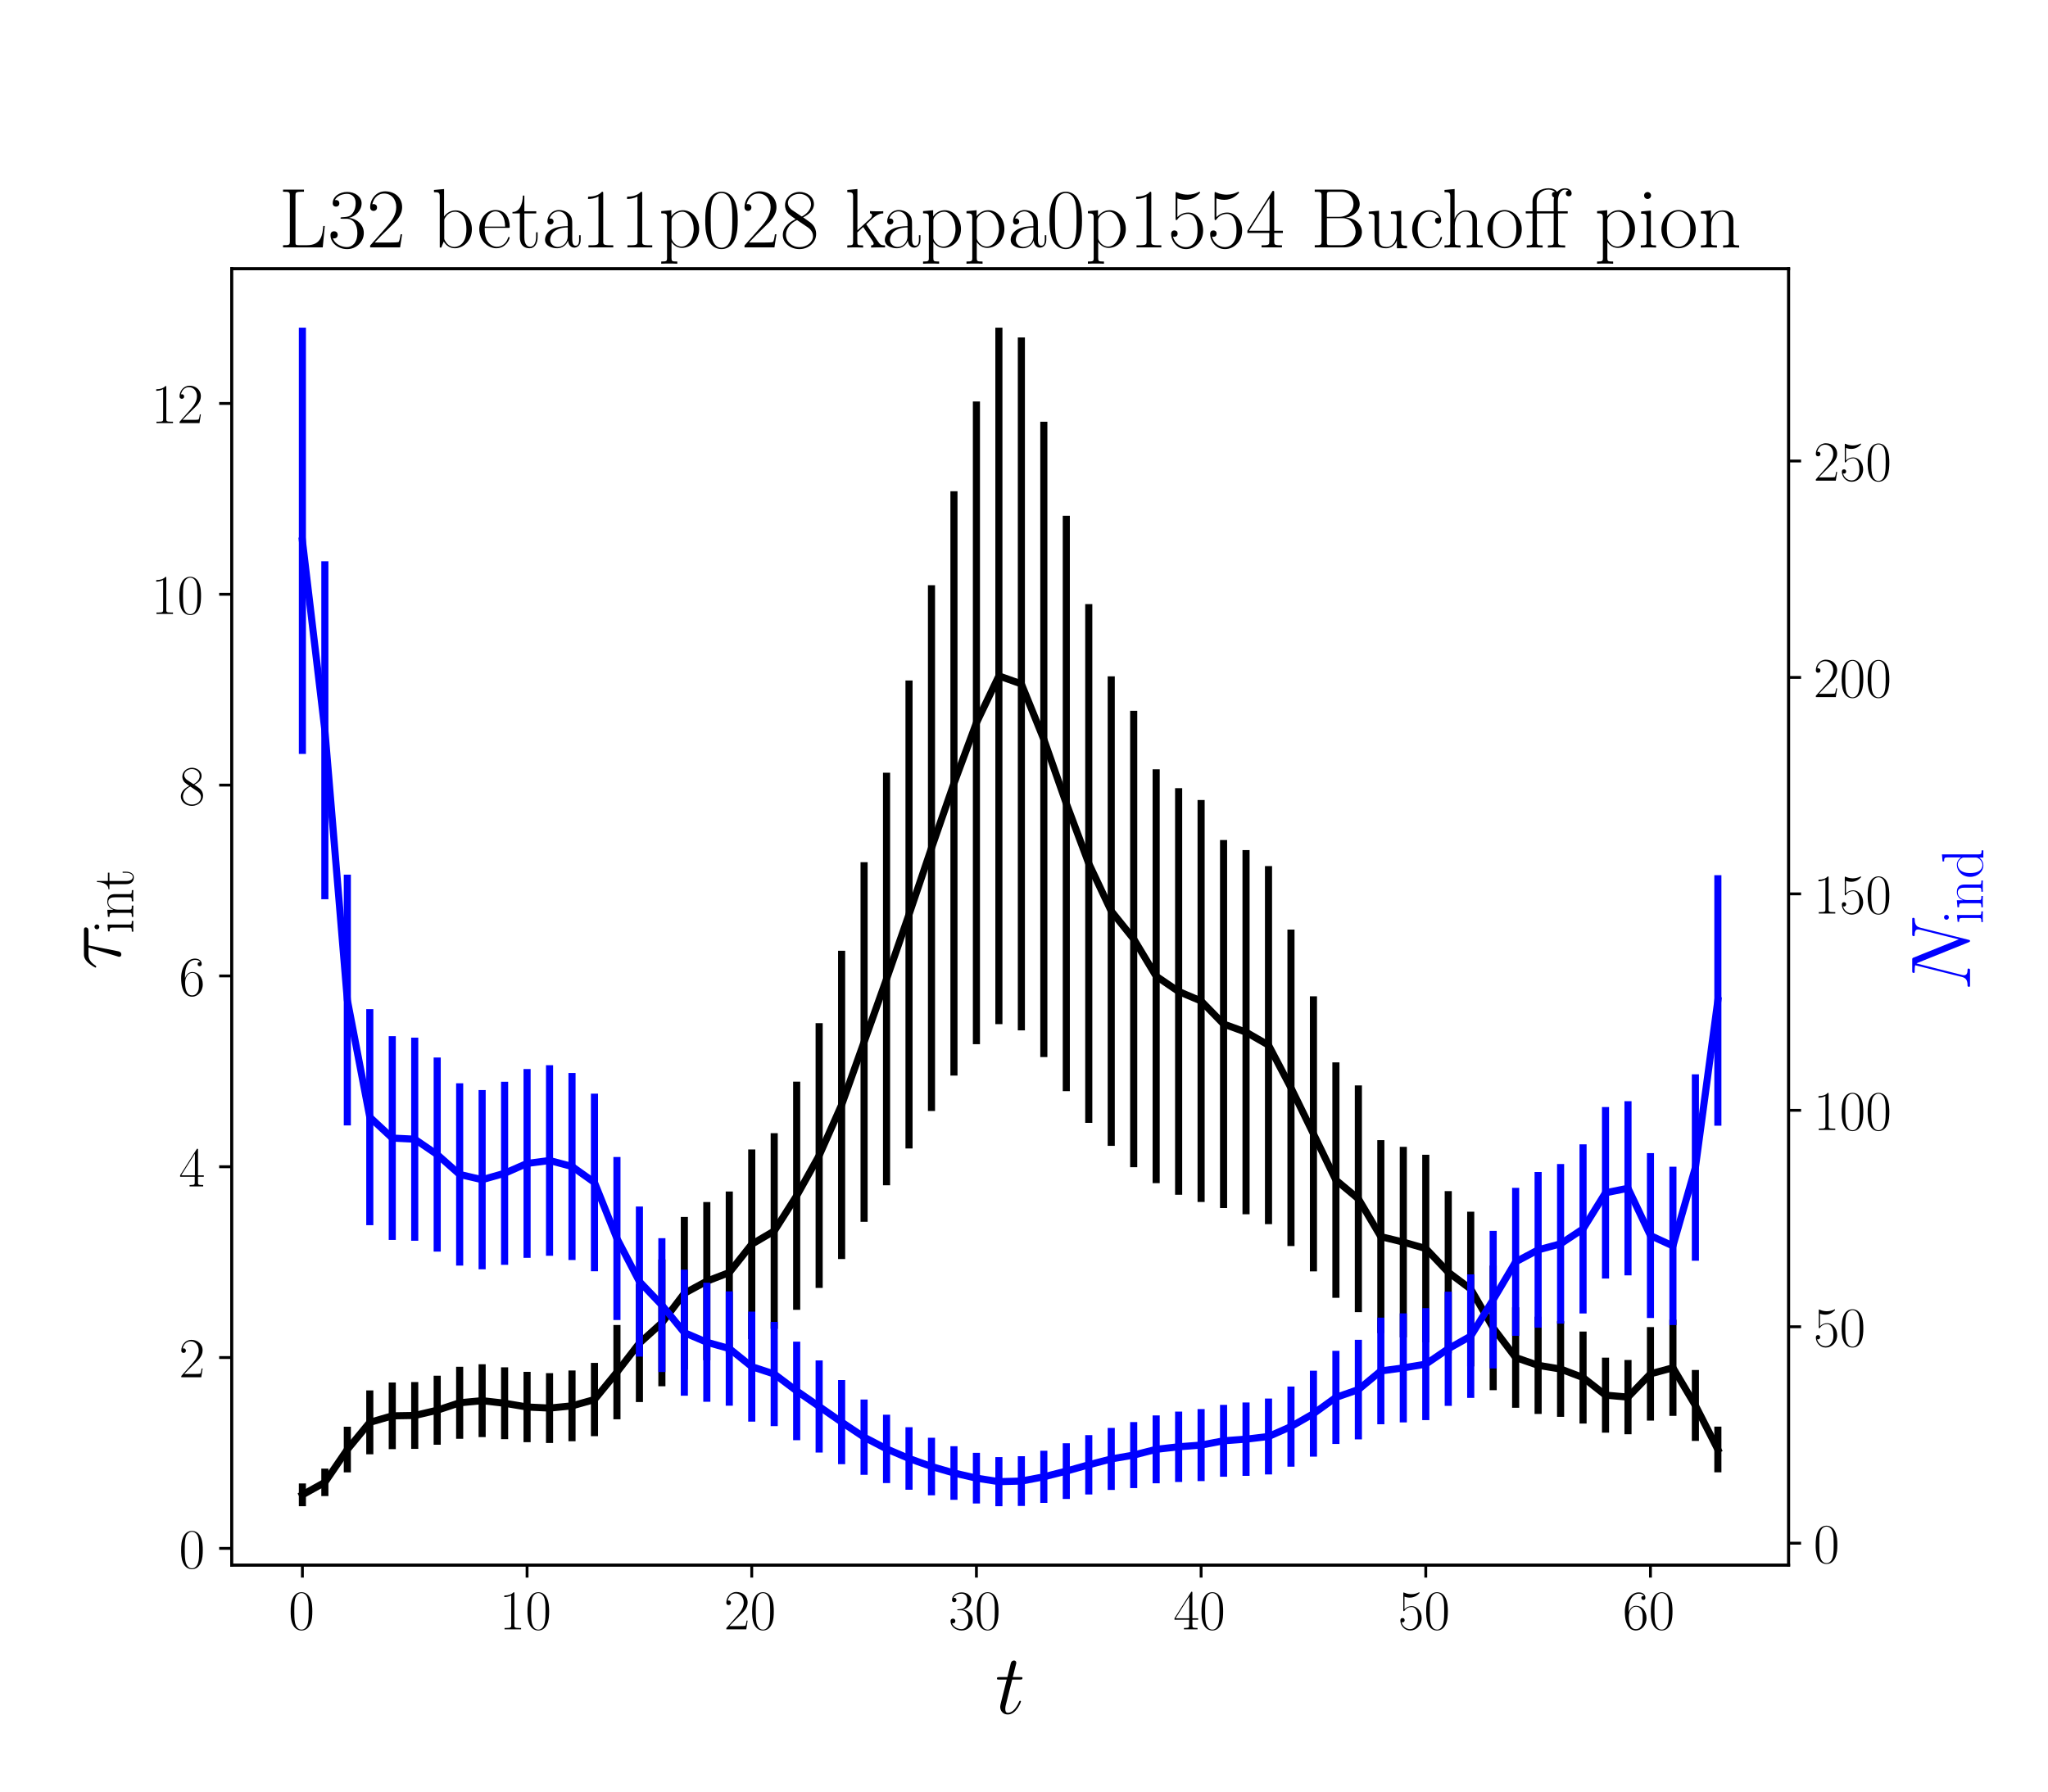<?xml version="1.0" encoding="utf-8" standalone="no"?>
<!DOCTYPE svg PUBLIC "-//W3C//DTD SVG 1.1//EN"
  "http://www.w3.org/Graphics/SVG/1.1/DTD/svg11.dtd">
<!-- Created with matplotlib (https://matplotlib.org/) -->
<svg height="504pt" version="1.1" viewBox="0 0 576 504" width="576pt" xmlns="http://www.w3.org/2000/svg" xmlns:xlink="http://www.w3.org/1999/xlink">
 <defs>
  <style type="text/css">*{stroke-linecap:butt;stroke-linejoin:round;}</style>
 </defs>
 <g id="figure_1">
  <g id="patch_1">
   <path d="M 0 504 
L 576 504 
L 576 0 
L 0 0 
z
" style="fill:#ffffff;"/>
  </g>
  <g id="axes_1">
   <g id="patch_2">
    <path d="M 65.143 440.296 
L 503.053 440.296 
L 503.053 75.6 
L 65.143 75.6 
z
" style="fill:#ffffff;"/>
   </g>
   <g id="matplotlib.axis_1">
    <g id="xtick_1">
     <g id="line2d_1">
      <defs>
       <path d="M 0 0 
L 0 3.5 
" id="me828fd44c2" style="stroke:#000000;stroke-width:0.8;"/>
      </defs>
      <g>
       <use style="stroke:#000000;stroke-width:0.8;" x="85.048" xlink:href="#me828fd44c2" y="440.296"/>
      </g>
     </g>
     <g id="text_1">
      <!-- $\mathdefault{0}$ -->
      <g transform="translate(81.146 458.365)scale(0.16 -0.16)">
       <defs>
        <path d="M 42 31.641 
C 42 37.75 41.906 48.125 37.703 56.109 
C 34 63.109 28.094 65.594 22.906 65.594 
C 18.094 65.594 12 63.406 8.203 56.203 
C 4.203 48.719 3.797 39.438 3.797 31.641 
C 3.797 25.953 3.906 17.281 7 9.672 
C 11.297 -0.609 19 -2 22.906 -2 
C 27.5 -2 34.5 -0.109 38.594 9.375 
C 41.594 16.281 42 24.359 42 31.641 
z
M 22.906 -0.406 
C 16.5 -0.406 12.703 5.078 11.297 12.688 
C 10.203 18.562 10.203 27.156 10.203 32.75 
C 10.203 40.438 10.203 46.828 11.5 52.922 
C 13.406 61.391 19 64 22.906 64 
C 27 64 32.297 61.297 34.203 53.125 
C 35.5 47.438 35.594 40.734 35.594 32.75 
C 35.594 26.25 35.594 18.266 34.406 12.375 
C 32.297 1.484 26.406 -0.406 22.906 -0.406 
z
" id="CMR17-48"/>
       </defs>
       <use transform="scale(0.996)" xlink:href="#CMR17-48"/>
      </g>
     </g>
    </g>
    <g id="xtick_2">
     <g id="line2d_2">
      <g>
       <use style="stroke:#000000;stroke-width:0.8;" x="148.239" xlink:href="#me828fd44c2" y="440.296"/>
      </g>
     </g>
     <g id="text_2">
      <!-- $\mathdefault{10}$ -->
      <g transform="translate(140.435 458.365)scale(0.16 -0.16)">
       <defs>
        <path d="M 26.594 63.406 
C 26.594 65.5 26.5 65.5 25.094 65.5 
C 21.203 61.188 15.297 59.797 9.703 59.797 
C 9.406 59.797 8.906 59.797 8.797 59.5 
C 8.703 59.297 8.703 59.094 8.703 57 
C 11.797 57 17 57.594 21 59.984 
L 21 7.203 
C 21 3.688 20.797 2.5 12.203 2.5 
L 9.203 2.5 
L 9.203 0 
C 14 0 19 0 23.797 0 
C 28.594 0 33.594 0 38.406 0 
L 38.406 2.5 
L 35.406 2.5 
C 26.797 2.5 26.594 3.594 26.594 7.156 
z
" id="CMR17-49"/>
       </defs>
       <use transform="scale(0.996)" xlink:href="#CMR17-49"/>
       <use transform="translate(45.69 0)scale(0.996)" xlink:href="#CMR17-48"/>
      </g>
     </g>
    </g>
    <g id="xtick_3">
     <g id="line2d_3">
      <g>
       <use style="stroke:#000000;stroke-width:0.8;" x="211.429" xlink:href="#me828fd44c2" y="440.296"/>
      </g>
     </g>
     <g id="text_3">
      <!-- $\mathdefault{20}$ -->
      <g transform="translate(203.625 458.365)scale(0.16 -0.16)">
       <defs>
        <path d="M 41.703 15.453 
L 39.906 15.453 
C 38.906 8.375 38.094 7.172 37.703 6.562 
C 37.203 5.766 30 5.766 28.594 5.766 
L 9.406 5.766 
C 13 9.672 20 16.75 28.5 24.953 
C 34.594 30.734 41.703 37.531 41.703 47.422 
C 41.703 59.219 32.297 66 21.797 66 
C 10.797 66 4.094 56.312 4.094 47.344 
C 4.094 43.438 7 42.938 8.203 42.938 
C 9.203 42.938 12.203 43.547 12.203 47.031 
C 12.203 50.109 9.594 51 8.203 51 
C 7.594 51 7 50.906 6.594 50.703 
C 8.5 59.219 14.297 63.406 20.406 63.406 
C 29.094 63.406 34.797 56.516 34.797 47.422 
C 34.797 38.734 29.703 31.25 24 24.75 
L 4.094 2.281 
L 4.094 0 
L 39.297 0 
z
" id="CMR17-50"/>
       </defs>
       <use transform="scale(0.996)" xlink:href="#CMR17-50"/>
       <use transform="translate(45.69 0)scale(0.996)" xlink:href="#CMR17-48"/>
      </g>
     </g>
    </g>
    <g id="xtick_4">
     <g id="line2d_4">
      <g>
       <use style="stroke:#000000;stroke-width:0.8;" x="274.619" xlink:href="#me828fd44c2" y="440.296"/>
      </g>
     </g>
     <g id="text_4">
      <!-- $\mathdefault{30}$ -->
      <g transform="translate(266.815 458.365)scale(0.16 -0.16)">
       <defs>
        <path d="M 22.094 33.703 
C 31 33.703 34.906 25.969 34.906 17.031 
C 34.906 5 28.5 0.391 22.703 0.391 
C 17.406 0.391 8.797 3.031 6.094 10.828 
C 6.594 10.625 7.094 10.625 7.594 10.625 
C 10 10.625 11.797 12.219 11.797 14.812 
C 11.797 17.703 9.594 19 7.594 19 
C 5.906 19 3.297 18.203 3.297 14.469 
C 3.297 5.234 12.297 -2 22.906 -2 
C 34 -2 42.5 6.719 42.5 16.953 
C 42.5 26.672 34.5 33.703 25 34.797 
C 32.594 36.375 39.906 43.062 39.906 52.016 
C 39.906 59.688 32 65.297 23 65.297 
C 13.906 65.297 5.906 59.828 5.906 52.016 
C 5.906 48.594 8.5 48 9.797 48 
C 11.906 48 13.703 49.297 13.703 51.891 
C 13.703 54.469 11.906 55.766 9.797 55.766 
C 9.406 55.766 8.906 55.766 8.5 55.578 
C 11.406 61.859 19.297 63 22.797 63 
C 26.297 63 32.906 61.328 32.906 51.875 
C 32.906 49.109 32.5 44.188 29.094 39.844 
C 26.094 36 22.703 36 19.406 35.688 
C 18.906 35.688 16.594 35.453 16.203 35.453 
C 15.5 35.359 15.094 35.266 15.094 34.5 
C 15.094 33.797 15.203 33.703 17.203 33.703 
z
" id="CMR17-51"/>
       </defs>
       <use transform="scale(0.996)" xlink:href="#CMR17-51"/>
       <use transform="translate(45.69 0)scale(0.996)" xlink:href="#CMR17-48"/>
      </g>
     </g>
    </g>
    <g id="xtick_5">
     <g id="line2d_5">
      <g>
       <use style="stroke:#000000;stroke-width:0.8;" x="337.81" xlink:href="#me828fd44c2" y="440.296"/>
      </g>
     </g>
     <g id="text_5">
      <!-- $\mathdefault{40}$ -->
      <g transform="translate(330.006 458.365)scale(0.16 -0.16)">
       <defs>
        <path d="M 33.594 64.406 
C 33.594 66.5 33.5 66.5 31.703 66.5 
L 2 19.594 
L 2 17 
L 27.797 17 
L 27.797 7.141 
C 27.797 3.5 27.594 2.5 20.594 2.5 
L 18.703 2.5 
L 18.703 0 
C 21.906 0 27.297 0 30.703 0 
C 34.094 0 39.5 0 42.703 0 
L 42.703 2.5 
L 40.797 2.5 
C 33.797 2.5 33.594 3.5 33.594 7.141 
L 33.594 17 
L 43.797 17 
L 43.797 19.594 
L 33.594 19.594 
z
M 28.094 57.859 
L 28.094 19.594 
L 4 19.594 
z
" id="CMR17-52"/>
       </defs>
       <use transform="scale(0.996)" xlink:href="#CMR17-52"/>
       <use transform="translate(45.69 0)scale(0.996)" xlink:href="#CMR17-48"/>
      </g>
     </g>
    </g>
    <g id="xtick_6">
     <g id="line2d_6">
      <g>
       <use style="stroke:#000000;stroke-width:0.8;" x="401" xlink:href="#me828fd44c2" y="440.296"/>
      </g>
     </g>
     <g id="text_6">
      <!-- $\mathdefault{50}$ -->
      <g transform="translate(393.196 458.365)scale(0.16 -0.16)">
       <defs>
        <path d="M 11.406 57.688 
C 12.406 57.281 16.5 56 20.703 56 
C 30 56 35.094 61.109 38 64.062 
C 38 64.953 38 65.5 37.406 65.5 
C 37.297 65.5 37.094 65.5 36.297 65.047 
C 32.797 63.406 28.703 62.078 23.703 62.078 
C 20.703 62.078 16.203 62.484 11.297 64.672 
C 10.203 65.172 10 65.172 9.906 65.172 
C 9.406 65.172 9.297 65.062 9.297 63.078 
L 9.297 34.422 
C 9.297 32.641 9.297 32.141 10.297 32.141 
C 10.797 32.141 11 32.344 11.5 33.031 
C 14.703 37.516 19.094 39.406 24.094 39.406 
C 27.594 39.406 35.094 37.219 35.094 20.141 
C 35.094 16.953 35.094 11.172 32.094 6.578 
C 29.594 2.484 25.703 0.391 21.406 0.391 
C 14.797 0.391 8.094 5 6.297 12.719 
C 6.703 12.609 7.5 12.422 7.906 12.422 
C 9.203 12.422 11.703 13.125 11.703 16.219 
C 11.703 18.906 9.797 20 7.906 20 
C 5.594 20 4.094 18.594 4.094 15.797 
C 4.094 7.094 11 -2 21.594 -2 
C 31.906 -2 41.703 6.875 41.703 19.75 
C 41.703 31.719 33.906 41 24.203 41 
C 19.094 41 14.797 39.109 11.406 35.531 
z
" id="CMR17-53"/>
       </defs>
       <use transform="scale(0.996)" xlink:href="#CMR17-53"/>
       <use transform="translate(45.69 0)scale(0.996)" xlink:href="#CMR17-48"/>
      </g>
     </g>
    </g>
    <g id="xtick_7">
     <g id="line2d_7">
      <g>
       <use style="stroke:#000000;stroke-width:0.8;" x="464.191" xlink:href="#me828fd44c2" y="440.296"/>
      </g>
     </g>
     <g id="text_7">
      <!-- $\mathdefault{60}$ -->
      <g transform="translate(456.387 458.365)scale(0.16 -0.16)">
       <defs>
        <path d="M 10.594 34 
C 10.594 57.656 21.797 63 28.297 63 
C 30.406 63 35.5 62.641 37.5 59 
C 35.906 59 32.906 59 32.906 55.516 
C 32.906 52.828 35.094 51.922 36.5 51.922 
C 37.406 51.922 40.094 52.312 40.094 55.625 
C 40.094 61.781 35.094 65.297 28.203 65.297 
C 16.297 65.297 3.797 52.969 3.797 31 
C 3.797 3.953 15.094 -2 23.094 -2 
C 32.797 -2 42 6.672 42 20.047 
C 42 32.516 33.906 41.594 23.703 41.594 
C 17.594 41.594 13.094 37.609 10.594 30.625 
z
M 23.094 0.391 
C 10.797 0.391 10.797 18.75 10.797 22.438 
C 10.797 29.625 14.203 40 23.5 40 
C 25.203 40 30.094 40 33.406 33.125 
C 35.203 29.219 35.203 25.141 35.203 20.141 
C 35.203 14.75 35.203 10.781 33.094 6.781 
C 30.906 2.672 27.703 0.391 23.094 0.391 
z
" id="CMR17-54"/>
       </defs>
       <use transform="scale(0.996)" xlink:href="#CMR17-54"/>
       <use transform="translate(45.69 0)scale(0.996)" xlink:href="#CMR17-48"/>
      </g>
     </g>
    </g>
    <g id="text_8">
     <!-- $t$ -->
     <g transform="translate(279.871 482.069)scale(0.24 -0.24)">
      <defs>
       <path d="M 20.094 40.094 
L 29.297 40.094 
C 31.203 40.094 32.203 40.094 32.203 41.891 
C 32.203 43 31.594 43 29.594 43 
L 20.797 43 
L 24.5 57.688 
C 24.906 59.078 24.906 59.281 24.906 60 
C 24.906 61.609 23.594 62.5 22.297 62.5 
C 21.5 62.5 19.203 62.203 18.406 58.984 
L 14.5 43 
L 5.094 43 
C 3.094 43 2.203 43 2.203 41.094 
C 2.203 40.094 2.906 40.094 4.797 40.094 
L 13.703 40.094 
L 7.094 13.766 
C 6.297 10.281 6 9.281 6 7.984 
C 6 3.297 9.297 -1 14.906 -1 
C 25 -1 30.406 13.562 30.406 14.25 
C 30.406 14.859 30 15.156 29.406 15.156 
C 29.203 15.156 28.797 15.156 28.594 14.75 
C 28.5 14.656 28.406 14.547 27.703 12.953 
C 25.594 7.984 21 1 15.203 1 
C 12.203 1 12 3.5 12 5.688 
C 12 5.781 12 7.688 12.297 8.875 
z
" id="CMMI12-116"/>
      </defs>
      <use transform="scale(0.996)" xlink:href="#CMMI12-116"/>
     </g>
    </g>
   </g>
   <g id="matplotlib.axis_2">
    <g id="ytick_1">
     <g id="line2d_8">
      <defs>
       <path d="M 0 0 
L -3.5 0 
" id="mf31ce9ca07" style="stroke:#000000;stroke-width:0.8;"/>
      </defs>
      <g>
       <use style="stroke:#000000;stroke-width:0.8;" x="65.143" xlink:href="#mf31ce9ca07" y="435.583"/>
      </g>
     </g>
     <g id="text_9">
      <!-- $\mathdefault{0}$ -->
      <g transform="translate(50.339 441.118)scale(0.16 -0.16)">
       <use transform="scale(0.996)" xlink:href="#CMR17-48"/>
      </g>
     </g>
    </g>
    <g id="ytick_2">
     <g id="line2d_9">
      <g>
       <use style="stroke:#000000;stroke-width:0.8;" x="65.143" xlink:href="#mf31ce9ca07" y="381.902"/>
      </g>
     </g>
     <g id="text_10">
      <!-- $\mathdefault{2}$ -->
      <g transform="translate(50.339 387.436)scale(0.16 -0.16)">
       <use transform="scale(0.996)" xlink:href="#CMR17-50"/>
      </g>
     </g>
    </g>
    <g id="ytick_3">
     <g id="line2d_10">
      <g>
       <use style="stroke:#000000;stroke-width:0.8;" x="65.143" xlink:href="#mf31ce9ca07" y="328.22"/>
      </g>
     </g>
     <g id="text_11">
      <!-- $\mathdefault{4}$ -->
      <g transform="translate(50.339 333.755)scale(0.16 -0.16)">
       <use transform="scale(0.996)" xlink:href="#CMR17-52"/>
      </g>
     </g>
    </g>
    <g id="ytick_4">
     <g id="line2d_11">
      <g>
       <use style="stroke:#000000;stroke-width:0.8;" x="65.143" xlink:href="#mf31ce9ca07" y="274.538"/>
      </g>
     </g>
     <g id="text_12">
      <!-- $\mathdefault{6}$ -->
      <g transform="translate(50.339 280.073)scale(0.16 -0.16)">
       <use transform="scale(0.996)" xlink:href="#CMR17-54"/>
      </g>
     </g>
    </g>
    <g id="ytick_5">
     <g id="line2d_12">
      <g>
       <use style="stroke:#000000;stroke-width:0.8;" x="65.143" xlink:href="#mf31ce9ca07" y="220.856"/>
      </g>
     </g>
     <g id="text_13">
      <!-- $\mathdefault{8}$ -->
      <g transform="translate(50.339 226.391)scale(0.16 -0.16)">
       <defs>
        <path d="M 27.203 35.375 
C 33.5 38.547 39.906 43.328 39.906 50.984 
C 39.906 60.016 31.094 65.297 23 65.297 
C 13.906 65.297 5.906 58.734 5.906 49.688 
C 5.906 47.203 6.5 42.922 10.406 39.141 
C 11.406 38.156 15.594 35.172 18.297 33.281 
C 13.797 30.984 3.297 25.531 3.297 14.594 
C 3.297 4.359 13.094 -2 22.797 -2 
C 33.5 -2 42.5 5.656 42.5 15.781 
C 42.5 24.844 36.406 29.016 32.406 31.703 
z
M 14.094 44.094 
C 13.297 44.594 9.297 47.672 9.297 52.359 
C 9.297 58.422 15.594 63 22.797 63 
C 30.703 63 36.5 57.438 36.5 50.969 
C 36.5 41.703 26.094 36.422 25.594 36.422 
C 25.5 36.422 25.406 36.422 24.594 37.031 
z
M 32.5 23.734 
C 34 22.641 38.797 19.375 38.797 13.297 
C 38.797 5.953 31.406 0.391 23 0.391 
C 13.906 0.391 7 6.844 7 14.688 
C 7 22.547 13.094 29.094 20 32.188 
z
" id="CMR17-56"/>
       </defs>
       <use transform="scale(0.996)" xlink:href="#CMR17-56"/>
      </g>
     </g>
    </g>
    <g id="ytick_6">
     <g id="line2d_13">
      <g>
       <use style="stroke:#000000;stroke-width:0.8;" x="65.143" xlink:href="#mf31ce9ca07" y="167.174"/>
      </g>
     </g>
     <g id="text_14">
      <!-- $\mathdefault{10}$ -->
      <g transform="translate(42.535 172.709)scale(0.16 -0.16)">
       <use transform="scale(0.996)" xlink:href="#CMR17-49"/>
       <use transform="translate(45.69 0)scale(0.996)" xlink:href="#CMR17-48"/>
      </g>
     </g>
    </g>
    <g id="ytick_7">
     <g id="line2d_14">
      <g>
       <use style="stroke:#000000;stroke-width:0.8;" x="65.143" xlink:href="#mf31ce9ca07" y="113.492"/>
      </g>
     </g>
     <g id="text_15">
      <!-- $\mathdefault{12}$ -->
      <g transform="translate(42.535 119.027)scale(0.16 -0.16)">
       <use transform="scale(0.996)" xlink:href="#CMR17-49"/>
       <use transform="translate(45.69 0)scale(0.996)" xlink:href="#CMR17-50"/>
      </g>
     </g>
    </g>
    <g id="text_16">
     <!-- $\tau_{\rm int}$ -->
     <g transform="translate(33.884 272.819)rotate(-90)scale(0.24 -0.24)">
      <defs>
       <path d="M 28.703 37.625 
L 45.297 37.625 
C 46.594 37.625 49.906 37.625 49.906 40.812 
C 49.906 43 48 43 46.203 43 
L 18.703 43 
C 16.406 43 13 43 8.406 38.125 
C 5.797 35.234 2.594 29.953 2.594 29.359 
C 2.594 28.766 3.094 28.562 3.703 28.562 
C 4.406 28.562 4.5 28.859 5 29.453 
C 10.203 37.625 15.406 37.625 17.906 37.625 
L 26.203 37.625 
L 15.797 3.484 
C 15.297 1.984 15.297 1.781 15.297 1.484 
C 15.297 0.391 16 -1 18 -1 
C 21.094 -1 21.594 1.688 21.906 3.172 
z
" id="CMMI12-28"/>
       <path d="M 15.5 61.078 
C 15.5 63.266 13.703 65.156 11.406 65.156 
C 9.203 65.156 7.297 63.375 7.297 61.078 
C 7.297 58.891 9.094 57 11.406 57 
C 13.594 57 15.5 58.797 15.5 61.078 
z
M 3.797 42.281 
L 3.797 39.703 
C 9.406 39.703 10.203 39.094 10.203 34.328 
L 10.203 6.672 
C 10.203 2.875 9.797 2.391 3.406 2.391 
L 3.406 -0.203 
C 5.797 0 10.094 0 12.594 0 
C 15 0 19.094 0 21.406 -0.203 
L 21.406 2.391 
C 15.5 2.391 15.297 2.984 15.297 6.562 
L 15.297 43.375 
z
" id="CMR17-105"/>
       <path d="M 41.5 30.203 
C 41.5 35.297 40.5 43.594 28.703 43.594 
C 20.797 43.594 16.703 37.5 15.203 33.5 
L 15.094 33.5 
L 15.094 43.594 
L 3.297 42.5 
L 3.297 39.906 
C 9.203 39.906 10.094 39.297 10.094 34.5 
L 10.094 6.688 
C 10.094 2.875 9.703 2.391 3.297 2.391 
L 3.297 -0.203 
C 5.703 0 10.094 0 12.703 0 
C 15.297 0 19.797 0 22.203 -0.203 
L 22.203 2.391 
C 15.797 2.391 15.406 2.781 15.406 6.688 
L 15.406 25.906 
C 15.406 35.109 21 42 28 42 
C 35.406 42 36.203 35.406 36.203 30.594 
L 36.203 6.688 
C 36.203 2.875 35.797 2.391 29.406 2.391 
L 29.406 -0.203 
C 31.797 0 36.203 0 38.797 0 
C 41.406 0 45.906 0 48.297 -0.203 
L 48.297 2.391 
C 41.906 2.391 41.5 2.781 41.5 6.688 
z
" id="CMR17-110"/>
       <path d="M 15.094 40 
L 29.094 40 
L 29.094 42.578 
L 15.094 42.578 
L 15.094 61 
L 13.297 61 
C 13.094 50.703 9.594 41.688 1.094 41.688 
L 1.094 40 
L 9.797 40 
L 9.797 12.047 
C 9.797 10.156 9.797 -1 21.406 -1 
C 27.297 -1 30.703 4.781 30.703 12.141 
L 30.703 17.812 
L 28.906 17.812 
L 28.906 12.234 
C 28.906 5.375 26.203 0.797 22 0.797 
C 19.094 0.797 15.094 2.781 15.094 11.844 
z
" id="CMR17-116"/>
      </defs>
      <use transform="scale(0.996)" xlink:href="#CMMI12-28"/>
      <use transform="translate(42.364 -14.944)scale(0.697)" xlink:href="#CMR17-105"/>
      <use transform="translate(59.773 -14.944)scale(0.697)" xlink:href="#CMR17-110"/>
      <use transform="translate(93.578 -14.944)scale(0.697)" xlink:href="#CMR17-116"/>
     </g>
    </g>
   </g>
   <g id="LineCollection_1">
    <path clip-path="url(#p7e02e9e557)" d="M 85.048 423.719 
L 85.048 417.311 
" style="fill:none;stroke:#000000;stroke-width:2;"/>
    <path clip-path="url(#p7e02e9e557)" d="M 91.367 420.865 
L 91.367 413.142 
" style="fill:none;stroke:#000000;stroke-width:2;"/>
    <path clip-path="url(#p7e02e9e557)" d="M 97.686 414.194 
L 97.686 401.354 
" style="fill:none;stroke:#000000;stroke-width:2;"/>
    <path clip-path="url(#p7e02e9e557)" d="M 104.005 409.119 
L 104.005 391.14 
" style="fill:none;stroke:#000000;stroke-width:2;"/>
    <path clip-path="url(#p7e02e9e557)" d="M 110.324 407.675 
L 110.324 388.922 
" style="fill:none;stroke:#000000;stroke-width:2;"/>
    <path clip-path="url(#p7e02e9e557)" d="M 116.643 407.594 
L 116.643 388.797 
" style="fill:none;stroke:#000000;stroke-width:2;"/>
    <path clip-path="url(#p7e02e9e557)" d="M 122.962 406.421 
L 122.962 387.013 
" style="fill:none;stroke:#000000;stroke-width:2;"/>
    <path clip-path="url(#p7e02e9e557)" d="M 129.281 404.75 
L 129.281 384.493 
" style="fill:none;stroke:#000000;stroke-width:2;"/>
    <path clip-path="url(#p7e02e9e557)" d="M 135.6 404.276 
L 135.6 383.783 
" style="fill:none;stroke:#000000;stroke-width:2;"/>
    <path clip-path="url(#p7e02e9e557)" d="M 141.92 404.852 
L 141.92 384.646 
" style="fill:none;stroke:#000000;stroke-width:2;"/>
    <path clip-path="url(#p7e02e9e557)" d="M 148.239 405.698 
L 148.239 385.92 
" style="fill:none;stroke:#000000;stroke-width:2;"/>
    <path clip-path="url(#p7e02e9e557)" d="M 154.558 405.94 
L 154.558 386.285 
" style="fill:none;stroke:#000000;stroke-width:2;"/>
    <path clip-path="url(#p7e02e9e557)" d="M 160.877 405.441 
L 160.877 385.532 
" style="fill:none;stroke:#000000;stroke-width:2;"/>
    <path clip-path="url(#p7e02e9e557)" d="M 167.196 404.02 
L 167.196 383.401 
" style="fill:none;stroke:#000000;stroke-width:2;"/>
    <path clip-path="url(#p7e02e9e557)" d="M 173.515 399.27 
L 173.515 372.741 
" style="fill:none;stroke:#000000;stroke-width:2;"/>
    <path clip-path="url(#p7e02e9e557)" d="M 179.834 394.409 
L 179.834 361.284 
" style="fill:none;stroke:#000000;stroke-width:2;"/>
    <path clip-path="url(#p7e02e9e557)" d="M 186.153 389.974 
L 186.153 354.304 
" style="fill:none;stroke:#000000;stroke-width:2;"/>
    <path clip-path="url(#p7e02e9e557)" d="M 192.472 385.315 
L 192.472 342.35 
" style="fill:none;stroke:#000000;stroke-width:2;"/>
    <path clip-path="url(#p7e02e9e557)" d="M 198.791 382.67 
L 198.791 338.152 
" style="fill:none;stroke:#000000;stroke-width:2;"/>
    <path clip-path="url(#p7e02e9e557)" d="M 205.11 380.777 
L 205.11 335.186 
" style="fill:none;stroke:#000000;stroke-width:2;"/>
    <path clip-path="url(#p7e02e9e557)" d="M 211.429 376.686 
L 211.429 323.36 
" style="fill:none;stroke:#000000;stroke-width:2;"/>
    <path clip-path="url(#p7e02e9e557)" d="M 217.748 373.819 
L 217.748 318.789 
" style="fill:none;stroke:#000000;stroke-width:2;"/>
    <path clip-path="url(#p7e02e9e557)" d="M 224.067 368.476 
L 224.067 304.284 
" style="fill:none;stroke:#000000;stroke-width:2;"/>
    <path clip-path="url(#p7e02e9e557)" d="M 230.386 362.317 
L 230.386 287.829 
" style="fill:none;stroke:#000000;stroke-width:2;"/>
    <path clip-path="url(#p7e02e9e557)" d="M 236.705 354.189 
L 236.705 267.468 
" style="fill:none;stroke:#000000;stroke-width:2;"/>
    <path clip-path="url(#p7e02e9e557)" d="M 243.024 343.705 
L 243.024 242.556 
" style="fill:none;stroke:#000000;stroke-width:2;"/>
    <path clip-path="url(#p7e02e9e557)" d="M 249.343 333.436 
L 249.343 217.367 
" style="fill:none;stroke:#000000;stroke-width:2;"/>
    <path clip-path="url(#p7e02e9e557)" d="M 255.662 323.077 
L 255.662 191.427 
" style="fill:none;stroke:#000000;stroke-width:2;"/>
    <path clip-path="url(#p7e02e9e557)" d="M 261.981 312.538 
L 261.981 164.627 
" style="fill:none;stroke:#000000;stroke-width:2;"/>
    <path clip-path="url(#p7e02e9e557)" d="M 268.3 302.58 
L 268.3 138.191 
" style="fill:none;stroke:#000000;stroke-width:2;"/>
    <path clip-path="url(#p7e02e9e557)" d="M 274.619 293.739 
L 274.619 112.949 
" style="fill:none;stroke:#000000;stroke-width:2;"/>
    <path clip-path="url(#p7e02e9e557)" d="M 280.938 288.111 
L 280.938 92.177 
" style="fill:none;stroke:#000000;stroke-width:2;"/>
    <path clip-path="url(#p7e02e9e557)" d="M 287.258 289.854 
L 287.258 94.932 
" style="fill:none;stroke:#000000;stroke-width:2;"/>
    <path clip-path="url(#p7e02e9e557)" d="M 293.577 297.363 
L 293.577 118.647 
" style="fill:none;stroke:#000000;stroke-width:2;"/>
    <path clip-path="url(#p7e02e9e557)" d="M 299.896 306.951 
L 299.896 145.109 
" style="fill:none;stroke:#000000;stroke-width:2;"/>
    <path clip-path="url(#p7e02e9e557)" d="M 306.215 315.878 
L 306.215 169.951 
" style="fill:none;stroke:#000000;stroke-width:2;"/>
    <path clip-path="url(#p7e02e9e557)" d="M 312.534 322.345 
L 312.534 190.259 
" style="fill:none;stroke:#000000;stroke-width:2;"/>
    <path clip-path="url(#p7e02e9e557)" d="M 318.853 328.343 
L 318.853 199.964 
" style="fill:none;stroke:#000000;stroke-width:2;"/>
    <path clip-path="url(#p7e02e9e557)" d="M 325.172 332.84 
L 325.172 216.405 
" style="fill:none;stroke:#000000;stroke-width:2;"/>
    <path clip-path="url(#p7e02e9e557)" d="M 331.491 336.115 
L 331.491 221.728 
" style="fill:none;stroke:#000000;stroke-width:2;"/>
    <path clip-path="url(#p7e02e9e557)" d="M 337.81 338.138 
L 337.81 225.059 
" style="fill:none;stroke:#000000;stroke-width:2;"/>
    <path clip-path="url(#p7e02e9e557)" d="M 344.129 339.841 
L 344.129 236.316 
" style="fill:none;stroke:#000000;stroke-width:2;"/>
    <path clip-path="url(#p7e02e9e557)" d="M 350.448 341.598 
L 350.448 239.138 
" style="fill:none;stroke:#000000;stroke-width:2;"/>
    <path clip-path="url(#p7e02e9e557)" d="M 356.767 344.366 
L 356.767 243.638 
" style="fill:none;stroke:#000000;stroke-width:2;"/>
    <path clip-path="url(#p7e02e9e557)" d="M 363.086 350.536 
L 363.086 261.507 
" style="fill:none;stroke:#000000;stroke-width:2;"/>
    <path clip-path="url(#p7e02e9e557)" d="M 369.405 357.658 
L 369.405 280.274 
" style="fill:none;stroke:#000000;stroke-width:2;"/>
    <path clip-path="url(#p7e02e9e557)" d="M 375.724 365.091 
L 375.724 298.862 
" style="fill:none;stroke:#000000;stroke-width:2;"/>
    <path clip-path="url(#p7e02e9e557)" d="M 382.043 369.133 
L 382.043 305.347 
" style="fill:none;stroke:#000000;stroke-width:2;"/>
    <path clip-path="url(#p7e02e9e557)" d="M 388.362 375.04 
L 388.362 320.727 
" style="fill:none;stroke:#000000;stroke-width:2;"/>
    <path clip-path="url(#p7e02e9e557)" d="M 394.681 376.222 
L 394.681 322.616 
" style="fill:none;stroke:#000000;stroke-width:2;"/>
    <path clip-path="url(#p7e02e9e557)" d="M 401 377.613 
L 401 324.853 
" style="fill:none;stroke:#000000;stroke-width:2;"/>
    <path clip-path="url(#p7e02e9e557)" d="M 407.319 380.708 
L 407.319 335.078 
" style="fill:none;stroke:#000000;stroke-width:2;"/>
    <path clip-path="url(#p7e02e9e557)" d="M 413.638 384.385 
L 413.638 340.866 
" style="fill:none;stroke:#000000;stroke-width:2;"/>
    <path clip-path="url(#p7e02e9e557)" d="M 419.957 391.084 
L 419.957 356.034 
" style="fill:none;stroke:#000000;stroke-width:2;"/>
    <path clip-path="url(#p7e02e9e557)" d="M 426.276 396.02 
L 426.276 367.768 
" style="fill:none;stroke:#000000;stroke-width:2;"/>
    <path clip-path="url(#p7e02e9e557)" d="M 432.596 397.758 
L 432.596 370.414 
" style="fill:none;stroke:#000000;stroke-width:2;"/>
    <path clip-path="url(#p7e02e9e557)" d="M 438.915 398.579 
L 438.915 371.675 
" style="fill:none;stroke:#000000;stroke-width:2;"/>
    <path clip-path="url(#p7e02e9e557)" d="M 445.234 400.46 
L 445.234 374.587 
" style="fill:none;stroke:#000000;stroke-width:2;"/>
    <path clip-path="url(#p7e02e9e557)" d="M 451.553 403.027 
L 451.553 381.925 
" style="fill:none;stroke:#000000;stroke-width:2;"/>
    <path clip-path="url(#p7e02e9e557)" d="M 457.872 403.469 
L 457.872 382.581 
" style="fill:none;stroke:#000000;stroke-width:2;"/>
    <path clip-path="url(#p7e02e9e557)" d="M 464.191 399.642 
L 464.191 373.317 
" style="fill:none;stroke:#000000;stroke-width:2;"/>
    <path clip-path="url(#p7e02e9e557)" d="M 470.51 398.303 
L 470.51 371.251 
" style="fill:none;stroke:#000000;stroke-width:2;"/>
    <path clip-path="url(#p7e02e9e557)" d="M 476.829 405.353 
L 476.829 385.399 
" style="fill:none;stroke:#000000;stroke-width:2;"/>
    <path clip-path="url(#p7e02e9e557)" d="M 483.148 414.176 
L 483.148 401.328 
" style="fill:none;stroke:#000000;stroke-width:2;"/>
   </g>
   <g id="line2d_15">
    <path clip-path="url(#p7e02e9e557)" d="M 85.048 420.515 
L 91.367 417.003 
L 97.686 407.774 
L 104.005 400.129 
L 110.324 398.299 
L 116.643 398.195 
L 122.962 396.717 
L 129.281 394.622 
L 135.6 394.029 
L 141.92 394.749 
L 148.239 395.809 
L 154.558 396.112 
L 160.877 395.486 
L 167.196 393.711 
L 173.515 386.006 
L 179.834 377.847 
L 186.153 372.139 
L 192.472 363.833 
L 198.791 360.411 
L 205.11 357.982 
L 211.429 350.023 
L 217.748 346.304 
L 224.067 336.38 
L 230.386 325.073 
L 236.705 310.829 
L 243.024 293.13 
L 249.343 275.402 
L 255.662 257.252 
L 261.981 238.582 
L 268.3 220.385 
L 274.619 203.344 
L 280.938 190.144 
L 287.258 192.393 
L 293.577 208.005 
L 299.896 226.03 
L 306.215 242.914 
L 312.534 256.302 
L 318.853 264.153 
L 325.172 274.622 
L 331.491 278.922 
L 337.81 281.598 
L 344.129 288.079 
L 350.448 290.368 
L 356.767 294.002 
L 363.086 306.021 
L 369.405 318.966 
L 375.724 331.976 
L 382.043 337.24 
L 388.362 347.884 
L 394.681 349.419 
L 401 351.233 
L 407.319 357.893 
L 413.638 362.625 
L 419.957 373.559 
L 426.276 381.894 
L 432.596 384.086 
L 438.915 385.127 
L 445.234 387.524 
L 451.553 392.476 
L 457.872 393.025 
L 464.191 386.48 
L 470.51 384.777 
L 476.829 395.376 
L 483.148 407.752 
" style="fill:none;stroke:#000000;stroke-linecap:square;stroke-width:2;"/>
   </g>
   <g id="patch_3">
    <path d="M 65.143 440.296 
L 65.143 75.6 
" style="fill:none;stroke:#000000;stroke-linecap:square;stroke-linejoin:miter;stroke-width:0.8;"/>
   </g>
   <g id="patch_4">
    <path d="M 503.053 440.296 
L 503.053 75.6 
" style="fill:none;stroke:#000000;stroke-linecap:square;stroke-linejoin:miter;stroke-width:0.8;"/>
   </g>
   <g id="patch_5">
    <path d="M 65.143 440.296 
L 503.053 440.296 
" style="fill:none;stroke:#000000;stroke-linecap:square;stroke-linejoin:miter;stroke-width:0.8;"/>
   </g>
   <g id="patch_6">
    <path d="M 65.143 75.6 
L 503.053 75.6 
" style="fill:none;stroke:#000000;stroke-linecap:square;stroke-linejoin:miter;stroke-width:0.8;"/>
   </g>
  </g>
  <g id="axes_2">
   <g id="matplotlib.axis_3">
    <g id="ytick_8">
     <g id="line2d_16">
      <defs>
       <path d="M 0 0 
L 3.5 0 
" id="m8ff965bf7e" style="stroke:#000000;stroke-width:0.8;"/>
      </defs>
      <g>
       <use style="stroke:#000000;stroke-width:0.8;" x="503.053" xlink:href="#m8ff965bf7e" y="434.121"/>
      </g>
     </g>
     <g id="text_17">
      <!-- $\mathdefault{0}$ -->
      <g transform="translate(510.053 439.656)scale(0.16 -0.16)">
       <use transform="scale(0.996)" xlink:href="#CMR17-48"/>
      </g>
     </g>
    </g>
    <g id="ytick_9">
     <g id="line2d_17">
      <g>
       <use style="stroke:#000000;stroke-width:0.8;" x="503.053" xlink:href="#m8ff965bf7e" y="373.232"/>
      </g>
     </g>
     <g id="text_18">
      <!-- $\mathdefault{50}$ -->
      <g transform="translate(510.053 378.767)scale(0.16 -0.16)">
       <use transform="scale(0.996)" xlink:href="#CMR17-53"/>
       <use transform="translate(45.69 0)scale(0.996)" xlink:href="#CMR17-48"/>
      </g>
     </g>
    </g>
    <g id="ytick_10">
     <g id="line2d_18">
      <g>
       <use style="stroke:#000000;stroke-width:0.8;" x="503.053" xlink:href="#m8ff965bf7e" y="312.344"/>
      </g>
     </g>
     <g id="text_19">
      <!-- $\mathdefault{100}$ -->
      <g transform="translate(510.053 317.879)scale(0.16 -0.16)">
       <use transform="scale(0.996)" xlink:href="#CMR17-49"/>
       <use transform="translate(45.69 0)scale(0.996)" xlink:href="#CMR17-48"/>
       <use transform="translate(91.381 0)scale(0.996)" xlink:href="#CMR17-48"/>
      </g>
     </g>
    </g>
    <g id="ytick_11">
     <g id="line2d_19">
      <g>
       <use style="stroke:#000000;stroke-width:0.8;" x="503.053" xlink:href="#m8ff965bf7e" y="251.455"/>
      </g>
     </g>
     <g id="text_20">
      <!-- $\mathdefault{150}$ -->
      <g transform="translate(510.053 256.99)scale(0.16 -0.16)">
       <use transform="scale(0.996)" xlink:href="#CMR17-49"/>
       <use transform="translate(45.69 0)scale(0.996)" xlink:href="#CMR17-53"/>
       <use transform="translate(91.381 0)scale(0.996)" xlink:href="#CMR17-48"/>
      </g>
     </g>
    </g>
    <g id="ytick_12">
     <g id="line2d_20">
      <g>
       <use style="stroke:#000000;stroke-width:0.8;" x="503.053" xlink:href="#m8ff965bf7e" y="190.567"/>
      </g>
     </g>
     <g id="text_21">
      <!-- $\mathdefault{200}$ -->
      <g transform="translate(510.053 196.101)scale(0.16 -0.16)">
       <use transform="scale(0.996)" xlink:href="#CMR17-50"/>
       <use transform="translate(45.69 0)scale(0.996)" xlink:href="#CMR17-48"/>
       <use transform="translate(91.381 0)scale(0.996)" xlink:href="#CMR17-48"/>
      </g>
     </g>
    </g>
    <g id="ytick_13">
     <g id="line2d_21">
      <g>
       <use style="stroke:#000000;stroke-width:0.8;" x="503.053" xlink:href="#m8ff965bf7e" y="129.678"/>
      </g>
     </g>
     <g id="text_22">
      <!-- $\mathdefault{250}$ -->
      <g transform="translate(510.053 135.213)scale(0.16 -0.16)">
       <use transform="scale(0.996)" xlink:href="#CMR17-50"/>
       <use transform="translate(45.69 0)scale(0.996)" xlink:href="#CMR17-53"/>
       <use transform="translate(91.381 0)scale(0.996)" xlink:href="#CMR17-48"/>
      </g>
     </g>
    </g>
    <g id="text_23">
     <!-- $N_{\rm ind}$ -->
     <g style="fill:#0000ff;" transform="translate(554.069 278.702)rotate(-90)scale(0.24 -0.24)">
      <defs>
       <path d="M 74 57.781 
C 75.094 62.094 76.703 65.094 84.297 65.094 
C 84.594 65.094 85.797 65.094 85.797 66.859 
C 85.797 68 84.906 68 84.5 68 
C 82.5 68 77.406 68 75.406 68 
L 70.594 68 
C 69.203 68 67.406 68 66 68 
C 65.406 68 64.203 68 64.203 66.094 
C 64.203 65.094 65 65.094 65.703 65.094 
C 71.703 65.094 72.094 62.797 72.094 60.984 
C 72.094 60.094 72 59.781 71.703 58.391 
L 60.406 13.281 
L 39 66.391 
C 38.297 68 38.203 68 36 68 
L 23.797 68 
C 21.797 68 20.906 68 20.906 66.094 
C 20.906 65.094 21.594 65.094 23.5 65.094 
C 24 65.094 29.906 65.094 29.906 64.297 
C 29.906 64.094 29.703 63.297 29.594 63 
L 16.297 9.922 
C 15.094 5 12.703 2.906 6.094 2.906 
C 5.594 2.906 4.594 2.906 4.594 1.047 
C 4.594 0 5.594 0 5.906 0 
C 7.906 0 13 0 15 0 
L 19.797 0 
C 21.203 0 22.906 0 24.297 0 
C 25 0 26.094 0 26.094 1.906 
C 26.094 2.812 25.094 2.906 24.703 2.906 
C 21.406 2.906 18.203 3.5 18.203 7.094 
C 18.203 7.891 18.406 8.781 18.594 9.578 
L 32.094 63 
C 32.703 62 32.703 61.812 33.094 60.906 
L 56.906 1.797 
C 57.406 0.594 57.594 0 58.5 0 
C 59.5 0 59.594 0.297 60 2 
z
" id="CMMI12-78"/>
       <path d="M 29.203 67.594 
L 29.203 65 
C 35.094 65 36 64.406 36 59.688 
L 36 36.641 
C 35.594 37.141 31.5 43.594 23.406 43.594 
C 13.203 43.594 3.297 34.5 3.297 21.312 
C 3.297 8.203 12.594 -1 22.406 -1 
C 30.906 -1 35.297 5.266 35.797 5.938 
L 35.797 -0.984 
L 47.906 -0.984 
L 47.906 2 
C 42 2 41.094 2.594 41.094 7.391 
L 41.094 68.688 
z
M 35.797 11.797 
C 35.797 8.797 34 6.094 31.703 4.094 
C 28.297 1.094 24.906 0.594 23 0.594 
C 20.094 0.594 9.703 2.094 9.703 21.188 
C 9.703 40.812 21.297 42 23.906 42 
C 28.5 42 32.203 39.406 34.5 35.797 
C 35.797 33.703 35.797 33.406 35.797 31.609 
z
" id="CMR17-100"/>
      </defs>
      <use transform="scale(0.996)" xlink:href="#CMMI12-78"/>
      <use transform="translate(78.115 -14.944)scale(0.697)" xlink:href="#CMR17-105"/>
      <use transform="translate(95.525 -14.944)scale(0.697)" xlink:href="#CMR17-110"/>
      <use transform="translate(131.151 -14.944)scale(0.697)" xlink:href="#CMR17-100"/>
     </g>
    </g>
   </g>
   <g id="LineCollection_2">
    <path clip-path="url(#p7e02e9e557)" d="M 85.048 212.091 
L 85.048 92.177 
" style="fill:none;stroke:#0000ff;stroke-width:2;"/>
    <path clip-path="url(#p7e02e9e557)" d="M 91.367 252.957 
L 91.367 157.894 
" style="fill:none;stroke:#0000ff;stroke-width:2;"/>
    <path clip-path="url(#p7e02e9e557)" d="M 97.686 316.597 
L 97.686 246.052 
" style="fill:none;stroke:#0000ff;stroke-width:2;"/>
    <path clip-path="url(#p7e02e9e557)" d="M 104.005 344.66 
L 104.005 283.881 
" style="fill:none;stroke:#0000ff;stroke-width:2;"/>
    <path clip-path="url(#p7e02e9e557)" d="M 110.324 348.816 
L 110.324 291.494 
" style="fill:none;stroke:#0000ff;stroke-width:2;"/>
    <path clip-path="url(#p7e02e9e557)" d="M 116.643 349.038 
L 116.643 291.902 
" style="fill:none;stroke:#0000ff;stroke-width:2;"/>
    <path clip-path="url(#p7e02e9e557)" d="M 122.962 352.09 
L 122.962 297.497 
" style="fill:none;stroke:#0000ff;stroke-width:2;"/>
    <path clip-path="url(#p7e02e9e557)" d="M 129.281 356.035 
L 129.281 304.736 
" style="fill:none;stroke:#0000ff;stroke-width:2;"/>
    <path clip-path="url(#p7e02e9e557)" d="M 135.6 357.077 
L 135.6 306.65 
" style="fill:none;stroke:#0000ff;stroke-width:2;"/>
    <path clip-path="url(#p7e02e9e557)" d="M 141.92 355.807 
L 141.92 304.318 
" style="fill:none;stroke:#0000ff;stroke-width:2;"/>
    <path clip-path="url(#p7e02e9e557)" d="M 148.239 353.85 
L 148.239 300.726 
" style="fill:none;stroke:#0000ff;stroke-width:2;"/>
    <path clip-path="url(#p7e02e9e557)" d="M 154.558 353.272 
L 154.558 299.665 
" style="fill:none;stroke:#0000ff;stroke-width:2;"/>
    <path clip-path="url(#p7e02e9e557)" d="M 160.877 354.458 
L 160.877 301.841 
" style="fill:none;stroke:#0000ff;stroke-width:2;"/>
    <path clip-path="url(#p7e02e9e557)" d="M 167.196 357.627 
L 167.196 307.659 
" style="fill:none;stroke:#0000ff;stroke-width:2;"/>
    <path clip-path="url(#p7e02e9e557)" d="M 173.515 371.345 
L 173.515 325.483 
" style="fill:none;stroke:#0000ff;stroke-width:2;"/>
    <path clip-path="url(#p7e02e9e557)" d="M 179.834 381.637 
L 179.834 339.413 
" style="fill:none;stroke:#0000ff;stroke-width:2;"/>
    <path clip-path="url(#p7e02e9e557)" d="M 186.153 385.973 
L 186.153 348.319 
" style="fill:none;stroke:#0000ff;stroke-width:2;"/>
    <path clip-path="url(#p7e02e9e557)" d="M 192.472 392.631 
L 192.472 357.168 
" style="fill:none;stroke:#0000ff;stroke-width:2;"/>
    <path clip-path="url(#p7e02e9e557)" d="M 198.791 394.333 
L 198.791 360.857 
" style="fill:none;stroke:#0000ff;stroke-width:2;"/>
    <path clip-path="url(#p7e02e9e557)" d="M 205.11 395.449 
L 205.11 363.28 
" style="fill:none;stroke:#0000ff;stroke-width:2;"/>
    <path clip-path="url(#p7e02e9e557)" d="M 211.429 399.934 
L 211.429 368.981 
" style="fill:none;stroke:#0000ff;stroke-width:2;"/>
    <path clip-path="url(#p7e02e9e557)" d="M 217.748 401.195 
L 217.748 371.859 
" style="fill:none;stroke:#0000ff;stroke-width:2;"/>
    <path clip-path="url(#p7e02e9e557)" d="M 224.067 405.146 
L 224.067 377.43 
" style="fill:none;stroke:#0000ff;stroke-width:2;"/>
    <path clip-path="url(#p7e02e9e557)" d="M 230.386 408.629 
L 230.386 382.712 
" style="fill:none;stroke:#0000ff;stroke-width:2;"/>
    <path clip-path="url(#p7e02e9e557)" d="M 236.705 411.899 
L 236.705 388.222 
" style="fill:none;stroke:#0000ff;stroke-width:2;"/>
    <path clip-path="url(#p7e02e9e557)" d="M 243.024 414.882 
L 243.024 393.702 
" style="fill:none;stroke:#0000ff;stroke-width:2;"/>
    <path clip-path="url(#p7e02e9e557)" d="M 249.343 417.205 
L 249.343 397.983 
" style="fill:none;stroke:#0000ff;stroke-width:2;"/>
    <path clip-path="url(#p7e02e9e557)" d="M 255.662 419.089 
L 255.662 401.498 
" style="fill:none;stroke:#0000ff;stroke-width:2;"/>
    <path clip-path="url(#p7e02e9e557)" d="M 261.981 420.649 
L 261.981 404.454 
" style="fill:none;stroke:#0000ff;stroke-width:2;"/>
    <path clip-path="url(#p7e02e9e557)" d="M 268.3 421.917 
L 268.3 406.834 
" style="fill:none;stroke:#0000ff;stroke-width:2;"/>
    <path clip-path="url(#p7e02e9e557)" d="M 274.619 422.946 
L 274.619 408.703 
" style="fill:none;stroke:#0000ff;stroke-width:2;"/>
    <path clip-path="url(#p7e02e9e557)" d="M 280.938 423.719 
L 280.938 409.898 
" style="fill:none;stroke:#0000ff;stroke-width:2;"/>
    <path clip-path="url(#p7e02e9e557)" d="M 287.258 423.651 
L 287.258 409.646 
" style="fill:none;stroke:#0000ff;stroke-width:2;"/>
    <path clip-path="url(#p7e02e9e557)" d="M 293.577 422.781 
L 293.577 408.118 
" style="fill:none;stroke:#0000ff;stroke-width:2;"/>
    <path clip-path="url(#p7e02e9e557)" d="M 299.896 421.674 
L 299.896 406.013 
" style="fill:none;stroke:#0000ff;stroke-width:2;"/>
    <path clip-path="url(#p7e02e9e557)" d="M 306.215 420.419 
L 306.215 403.715 
" style="fill:none;stroke:#0000ff;stroke-width:2;"/>
    <path clip-path="url(#p7e02e9e557)" d="M 312.534 419.151 
L 312.534 401.689 
" style="fill:none;stroke:#0000ff;stroke-width:2;"/>
    <path clip-path="url(#p7e02e9e557)" d="M 318.853 418.615 
L 318.853 400.053 
" style="fill:none;stroke:#0000ff;stroke-width:2;"/>
    <path clip-path="url(#p7e02e9e557)" d="M 325.172 417.27 
L 325.172 398.174 
" style="fill:none;stroke:#0000ff;stroke-width:2;"/>
    <path clip-path="url(#p7e02e9e557)" d="M 331.491 416.9 
L 331.491 397.096 
" style="fill:none;stroke:#0000ff;stroke-width:2;"/>
    <path clip-path="url(#p7e02e9e557)" d="M 337.81 416.658 
L 337.81 396.394 
" style="fill:none;stroke:#0000ff;stroke-width:2;"/>
    <path clip-path="url(#p7e02e9e557)" d="M 344.129 415.423 
L 344.129 395.205 
" style="fill:none;stroke:#0000ff;stroke-width:2;"/>
    <path clip-path="url(#p7e02e9e557)" d="M 350.448 415.183 
L 350.448 394.537 
" style="fill:none;stroke:#0000ff;stroke-width:2;"/>
    <path clip-path="url(#p7e02e9e557)" d="M 356.767 414.785 
L 356.767 393.432 
" style="fill:none;stroke:#0000ff;stroke-width:2;"/>
    <path clip-path="url(#p7e02e9e557)" d="M 363.086 412.593 
L 363.086 390.056 
" style="fill:none;stroke:#0000ff;stroke-width:2;"/>
    <path clip-path="url(#p7e02e9e557)" d="M 369.405 409.773 
L 369.405 385.595 
" style="fill:none;stroke:#0000ff;stroke-width:2;"/>
    <path clip-path="url(#p7e02e9e557)" d="M 375.724 406.217 
L 375.724 380 
" style="fill:none;stroke:#0000ff;stroke-width:2;"/>
    <path clip-path="url(#p7e02e9e557)" d="M 382.043 404.926 
L 382.043 376.901 
" style="fill:none;stroke:#0000ff;stroke-width:2;"/>
    <path clip-path="url(#p7e02e9e557)" d="M 388.362 400.673 
L 388.362 370.666 
" style="fill:none;stroke:#0000ff;stroke-width:2;"/>
    <path clip-path="url(#p7e02e9e557)" d="M 394.681 400.147 
L 394.681 369.466 
" style="fill:none;stroke:#0000ff;stroke-width:2;"/>
    <path clip-path="url(#p7e02e9e557)" d="M 401 399.5 
L 401 367.991 
" style="fill:none;stroke:#0000ff;stroke-width:2;"/>
    <path clip-path="url(#p7e02e9e557)" d="M 407.319 395.489 
L 407.319 363.366 
" style="fill:none;stroke:#0000ff;stroke-width:2;"/>
    <path clip-path="url(#p7e02e9e557)" d="M 413.638 393.25 
L 413.638 358.509 
" style="fill:none;stroke:#0000ff;stroke-width:2;"/>
    <path clip-path="url(#p7e02e9e557)" d="M 419.957 384.97 
L 419.957 346.256 
" style="fill:none;stroke:#0000ff;stroke-width:2;"/>
    <path clip-path="url(#p7e02e9e557)" d="M 426.276 375.801 
L 426.276 334.154 
" style="fill:none;stroke:#0000ff;stroke-width:2;"/>
    <path clip-path="url(#p7e02e9e557)" d="M 432.596 373.515 
L 432.596 329.703 
" style="fill:none;stroke:#0000ff;stroke-width:2;"/>
    <path clip-path="url(#p7e02e9e557)" d="M 438.915 372.358 
L 438.915 327.453 
" style="fill:none;stroke:#0000ff;stroke-width:2;"/>
    <path clip-path="url(#p7e02e9e557)" d="M 445.234 369.505 
L 445.234 321.908 
" style="fill:none;stroke:#0000ff;stroke-width:2;"/>
    <path clip-path="url(#p7e02e9e557)" d="M 451.553 359.675 
L 451.553 311.421 
" style="fill:none;stroke:#0000ff;stroke-width:2;"/>
    <path clip-path="url(#p7e02e9e557)" d="M 457.872 358.779 
L 457.872 309.776 
" style="fill:none;stroke:#0000ff;stroke-width:2;"/>
    <path clip-path="url(#p7e02e9e557)" d="M 464.191 370.782 
L 464.191 324.389 
" style="fill:none;stroke:#0000ff;stroke-width:2;"/>
    <path clip-path="url(#p7e02e9e557)" d="M 470.51 372.752 
L 470.51 328.22 
" style="fill:none;stroke:#0000ff;stroke-width:2;"/>
    <path clip-path="url(#p7e02e9e557)" d="M 476.829 354.662 
L 476.829 302.217 
" style="fill:none;stroke:#0000ff;stroke-width:2;"/>
    <path clip-path="url(#p7e02e9e557)" d="M 483.148 316.684 
L 483.148 246.201 
" style="fill:none;stroke:#0000ff;stroke-width:2;"/>
   </g>
   <g id="line2d_22">
    <path clip-path="url(#p7e02e9e557)" d="M 85.048 152.134 
L 91.367 205.425 
L 97.686 281.324 
L 104.005 314.27 
L 110.324 320.155 
L 116.643 320.47 
L 122.962 324.793 
L 129.281 330.386 
L 135.6 331.864 
L 141.92 330.062 
L 148.239 327.288 
L 154.558 326.468 
L 160.877 328.149 
L 167.196 332.643 
L 173.515 348.414 
L 179.834 360.525 
L 186.153 367.146 
L 192.472 374.899 
L 198.791 377.595 
L 205.11 379.365 
L 211.429 384.458 
L 217.748 386.527 
L 224.067 391.288 
L 230.386 395.67 
L 236.705 400.061 
L 243.024 404.292 
L 249.343 407.594 
L 255.662 410.293 
L 261.981 412.552 
L 268.3 414.375 
L 274.619 415.824 
L 280.938 416.808 
L 287.258 416.648 
L 293.577 415.45 
L 299.896 413.844 
L 306.215 412.067 
L 312.534 410.42 
L 318.853 409.334 
L 325.172 407.722 
L 331.491 406.998 
L 337.81 406.526 
L 344.129 405.314 
L 350.448 404.86 
L 356.767 404.109 
L 363.086 401.324 
L 369.405 397.684 
L 375.724 393.108 
L 382.043 390.913 
L 388.362 385.669 
L 394.681 384.806 
L 401 383.746 
L 407.319 379.427 
L 413.638 375.879 
L 419.957 365.613 
L 426.276 354.977 
L 432.596 351.609 
L 438.915 349.905 
L 445.234 345.706 
L 451.553 335.548 
L 457.872 334.278 
L 464.191 347.586 
L 470.51 350.486 
L 476.829 328.44 
L 483.148 281.443 
" style="fill:none;stroke:#0000ff;stroke-linecap:square;stroke-width:2;"/>
   </g>
   <g id="patch_7">
    <path d="M 65.143 440.296 
L 65.143 75.6 
" style="fill:none;stroke:#000000;stroke-linecap:square;stroke-linejoin:miter;stroke-width:0.8;"/>
   </g>
   <g id="patch_8">
    <path d="M 503.053 440.296 
L 503.053 75.6 
" style="fill:none;stroke:#000000;stroke-linecap:square;stroke-linejoin:miter;stroke-width:0.8;"/>
   </g>
   <g id="patch_9">
    <path d="M 65.143 440.296 
L 503.053 440.296 
" style="fill:none;stroke:#000000;stroke-linecap:square;stroke-linejoin:miter;stroke-width:0.8;"/>
   </g>
   <g id="patch_10">
    <path d="M 65.143 75.6 
L 503.053 75.6 
" style="fill:none;stroke:#000000;stroke-linecap:square;stroke-linejoin:miter;stroke-width:0.8;"/>
   </g>
   <g id="text_24">
    <!-- L32 beta11p028 kappa0p1554 Buchoff pion -->
    <g transform="translate(78.391 69.6)scale(0.24 -0.24)">
     <defs>
      <path d="M 54.203 25.234 
L 52.406 25.234 
C 51.594 15.359 50.297 2.594 33.203 2.594 
L 23.906 2.594 
C 19.906 2.594 19.703 3.078 19.703 6.469 
L 19.703 60.906 
C 19.703 64.516 19.906 65.5 27.5 65.5 
L 29.703 65.5 
L 29.703 68 
C 25.594 68 20.797 68 16.703 68 
C 13.594 68 8 68 5.094 68 
L 5.094 65.5 
C 12 65.5 13.094 65.5 13.094 61.016 
L 13.094 7.062 
C 13.094 2.594 12 2.594 5.094 2.594 
L 5.094 0 
L 51.797 0 
z
" id="CMR17-76"/>
      <path d="M 15 68.688 
L 3.094 67.594 
L 3.094 65 
C 9 65 9.906 64.406 9.906 59.641 
L 9.906 -0.203 
L 11.703 -0.203 
L 14.594 6.891 
C 17.5 2.203 21.797 -1 27.594 -1 
C 37.594 -1 47.703 7.812 47.703 21.406 
C 47.703 34.188 38.703 43.594 28.594 43.594 
C 22.406 43.594 18 40.297 15 36.406 
z
M 15.203 31.312 
C 15.203 33.094 15.203 33.406 16.594 35.5 
C 20.5 41.516 26.094 42 28 42 
C 31 42 41.297 40.391 41.297 21.5 
C 41.297 1.688 29.5 0.594 27.094 0.594 
C 24 0.594 19.5 1.781 16.297 7.594 
C 15.203 9.5 15.203 9.703 15.203 11.484 
z
" id="CMR17-98"/>
      <path d="M 38.094 23 
C 38.5 23.406 38.5 23.609 38.5 24.625 
C 38.5 34.969 33.094 44 21.703 44 
C 11.094 44 2.703 33.891 2.703 21.609 
C 2.703 8.609 12.203 -1 22.797 -1 
C 34 -1 38.406 9.484 38.406 11.562 
C 38.406 12.25 37.797 12.25 37.594 12.25 
C 36.906 12.25 36.797 12.047 36.406 10.875 
C 34.203 4.141 28.703 0.797 23.5 0.797 
C 19.203 0.797 14.906 3.172 12.203 7.5 
C 9.094 12.547 9.094 18.375 9.094 23 
z
M 9.203 24.5 
C 9.906 39.141 17.594 42.406 21.594 42.406 
C 28.406 42.406 33 35.891 33.094 24.5 
z
" id="CMR17-101"/>
      <path d="M 36 25.828 
C 36 32.375 36 35.844 31.797 39.734 
C 28.094 43 23.797 44 20.406 44 
C 12.5 44 6.797 37.609 6.797 30.797 
C 6.797 27 9.797 27 10.406 27 
C 11.703 27 14 27.781 14 30.531 
C 14 33 12.094 34.078 10.406 34.078 
C 10 34.078 9.5 33.969 9.203 33.875 
C 11.297 40.5 16.703 42.406 20.203 42.406 
C 25.203 42.406 30.703 37.953 30.703 29.453 
L 30.703 25 
C 24.797 25 17.703 24.203 12.094 21.203 
C 5.797 17.703 4 12.703 4 8.906 
C 4 1.203 13 -1 18.297 -1 
C 23.797 -1 28.906 2.172 31.094 7.984 
C 31.297 3.641 34.094 -0.281 38.5 -0.281 
C 40.594 -0.281 45.906 1.094 45.906 8.859 
L 45.906 14.375 
L 44.094 14.375 
L 44.094 8.781 
C 44.094 2.781 41.406 2 40.094 2 
C 36 2 36 7.156 36 11.531 
z
M 30.703 13.594 
C 30.703 4.953 24.5 0.594 19 0.594 
C 14 0.594 10.094 4.297 10.094 8.906 
C 10.094 11.891 11.406 17.188 17.203 20.391 
C 22 23.094 27.5 23.5 30.703 23.5 
z
" id="CMR17-97"/>
      <path d="M 22 -16.609 
C 15.594 -16.609 15.203 -16.203 15.203 -12.328 
L 15.203 6.281 
C 18.094 2.094 22.297 -0.594 27.594 -0.594 
C 37.594 -0.594 47.703 8.172 47.703 21.688 
C 47.703 34.234 39 43.781 28.703 43.781 
C 22.703 43.781 17.797 40.5 15 36.531 
L 15 43.781 
L 3.094 42.688 
L 3.094 40.109 
C 9 40.109 9.906 39.5 9.906 34.734 
L 9.906 -12.328 
C 9.906 -16.109 9.5 -16.609 3.094 -16.609 
L 3.094 -19.188 
C 5.5 -19 9.906 -19 12.5 -19 
C 15.094 -19 19.594 -19 22 -19.188 
z
M 15.203 31.438 
C 15.203 32.844 15.203 34.922 19.094 38.609 
C 19.594 39.016 23 42 28 42 
C 35.297 42 41.297 32.938 41.297 21.594 
C 41.297 10.25 34.906 1 27 1 
C 23.406 1 19.5 2.688 16.5 7.375 
C 15.203 9.562 15.203 10.156 15.203 11.75 
z
" id="CMR17-112"/>
      <path d="M 26.094 26.141 
C 26 26.344 25.5 26.938 25.5 27.234 
C 25.5 27.438 32.594 33.922 33.5 34.719 
C 39.203 39.5 42.797 40 45.406 40 
L 45.406 42.703 
C 44.797 42.703 44.594 42.703 44.5 42.5 
L 39.594 42.5 
C 36.797 42.5 32.5 42.5 29.797 42.703 
L 29.797 40.094 
C 31.203 39.984 32.203 39.188 32.203 37.797 
C 32.203 35.797 30.203 33.906 30.094 33.906 
L 15 20.141 
L 15 68.688 
L 3.094 67.594 
L 3.094 65 
C 9 65 9.906 64.406 9.906 59.641 
L 9.906 6.656 
C 9.906 2.875 9.5 2.391 3.094 2.391 
L 3.094 -0.203 
C 5.5 0 9.906 0 12.406 0 
C 14.906 0 19.297 0 21.703 -0.203 
L 21.703 2.391 
C 15.297 2.391 14.906 2.781 14.906 6.688 
L 14.906 17.656 
L 21.797 23.938 
L 31.906 8.969 
C 33.094 7.172 34.094 5.766 34.094 4.469 
C 34.094 2.688 32.297 2.391 31.094 2.391 
L 31.094 -0.203 
C 33.5 0 37.797 0 40.297 0 
C 42.094 0 45.797 0 47.5 0 
L 47.5 2.391 
C 42.797 2.391 41.703 3.281 38.703 7.672 
z
" id="CMR17-107"/>
      <path d="M 5.203 68 
L 5.203 65.406 
C 12.094 65.406 13.203 65.406 13.203 60.938 
L 13.203 7.062 
C 13.203 2.594 12.094 2.594 5.203 2.594 
L 5.203 0 
L 39.594 0 
C 52.406 0 60.703 9.109 60.703 18.188 
C 60.703 27.203 52.5 34.891 41.797 34.891 
C 51.406 36.812 58.094 43.297 58.094 51 
C 58.094 59.406 49.906 68 37 68 
z
M 19.5 36 
L 19.5 61.516 
C 19.5 64.922 19.703 65.406 23.703 65.406 
L 36.5 65.406 
C 46.406 65.406 50.797 57.406 50.797 51.203 
C 50.797 43.609 44.703 36 33.906 36 
z
M 23.703 2.594 
C 19.703 2.594 19.5 3.078 19.5 6.453 
L 19.5 34.406 
L 38 34.406 
C 48.297 34.406 53.297 25.391 53.297 18.156 
C 53.297 10.922 47.594 2.594 36.703 2.594 
z
" id="CMR17-66"/>
      <path d="M 29.406 42.078 
L 29.406 39.5 
C 35.297 39.5 36.203 38.891 36.203 34.156 
L 36.203 16.125 
C 36.203 7.812 31.703 0.594 24.297 0.594 
C 16.094 0.594 15.406 5.438 15.406 10.594 
L 15.406 43.172 
L 3.297 42.078 
L 3.297 39.5 
C 7.297 39.5 10 39.5 10.094 35.531 
L 10.094 16.531 
C 10.094 9.891 10.094 5.641 12.703 2.859 
C 14 1.578 16.5 -1 23.703 -1 
C 32.203 -1 35.5 5.891 36.297 7.906 
L 36.406 7.906 
L 36.406 -0.984 
L 48.297 -0.984 
L 48.297 2 
C 42.406 2 41.5 2.594 41.5 7.391 
L 41.5 43.172 
z
" id="CMR17-117"/>
      <path d="M 34.906 35 
C 33 35 30.203 35 30.203 31.516 
C 30.203 28.719 32.5 27.922 33.797 27.922 
C 34.5 27.922 37.406 28.234 37.406 31.625 
C 37.406 38.547 30.594 43.797 22.906 43.797 
C 12.297 43.797 3.297 34.031 3.297 21.297 
C 3.297 8.062 12.703 -1 22.906 -1 
C 35.297 -1 38.406 10.578 38.406 11.688 
C 38.406 12.094 38.297 12.391 37.594 12.391 
C 36.906 12.391 36.797 12.297 36.406 10.984 
C 33.797 2.812 28.094 0.797 23.797 0.797 
C 17.406 0.797 9.703 6.672 9.703 21.391 
C 9.703 36.531 17.094 42 23 42 
C 26.906 42 32.703 40.203 34.906 35 
z
" id="CMR17-99"/>
      <path d="M 41.5 30.203 
C 41.5 35.297 40.5 43.594 28.703 43.594 
C 20.5 43.594 16.5 37 15.297 33.703 
L 15.203 33.703 
L 15.203 68.688 
L 3.297 67.594 
L 3.297 65 
C 9.203 65 10.094 64.406 10.094 59.641 
L 10.094 6.656 
C 10.094 2.875 9.703 2.391 3.297 2.391 
L 3.297 -0.203 
C 5.703 0 10.094 0 12.703 0 
C 15.297 0 19.797 0 22.203 -0.203 
L 22.203 2.391 
C 15.797 2.391 15.406 2.781 15.406 6.688 
L 15.406 25.906 
C 15.406 35.109 21 42 28 42 
C 35.406 42 36.203 35.406 36.203 30.594 
L 36.203 6.688 
C 36.203 2.875 35.797 2.391 29.406 2.391 
L 29.406 -0.203 
C 31.797 0 36.203 0 38.797 0 
C 41.406 0 45.906 0 48.297 -0.203 
L 48.297 2.391 
C 41.906 2.391 41.5 2.781 41.5 6.688 
z
" id="CMR17-104"/>
      <path d="M 43.094 21.188 
C 43.094 34 33.797 44 22.906 44 
C 12 44 2.703 34 2.703 21.188 
C 2.703 8.609 12 -1 22.906 -1 
C 33.797 -1 43.094 8.609 43.094 21.188 
z
M 22.906 0.797 
C 18.203 0.797 14.203 3.594 11.906 7.5 
C 9.406 11.984 9.094 17.594 9.094 22 
C 9.094 26.203 9.297 31.406 11.906 35.906 
C 13.906 39.203 17.797 42.406 22.906 42.406 
C 27.406 42.406 31.203 39.906 33.594 36.406 
C 36.703 31.703 36.703 25.109 36.703 22 
C 36.703 18.094 36.5 12.109 33.797 7.297 
C 31 2.703 26.703 0.797 22.906 0.797 
z
" id="CMR17-111"/>
      <path d="M 39.906 40 
L 51.297 40 
L 51.297 42.578 
L 39.703 42.578 
L 39.703 54.594 
C 39.703 62.844 43.906 68 48.203 68 
C 49.5 68 51 67.609 52 66.906 
C 51.203 66.703 49.094 66.016 49.094 63.547 
C 49.094 60.953 51.094 60.156 52.5 60.156 
C 53.906 60.156 55.906 60.953 55.906 63.547 
C 55.906 67.312 52.297 69.594 48.297 69.594 
C 44.406 69.594 41.203 67.703 38.703 65.328 
C 36.406 68.594 32.594 69.594 28.703 69.594 
C 20.906 69.594 9.906 65.125 9.906 54.203 
L 9.906 42.578 
L 1.906 42.578 
L 1.906 40 
L 9.906 40 
L 9.906 6.672 
C 9.906 2.875 9.5 2.391 3.094 2.391 
L 3.094 -0.203 
C 5.5 0 9.906 0 12.406 0 
C 15 0 19.406 0 21.797 -0.203 
L 21.797 2.391 
C 15.406 2.391 15 2.781 15 6.672 
L 15 40 
L 34.797 40 
L 34.797 6.672 
C 34.797 2.875 34.406 2.391 28 2.391 
L 28 -0.203 
C 30.406 0 35 0 37.594 0 
C 40.5 0 45.594 0 48.297 -0.203 
L 48.297 2.391 
C 41.094 2.391 39.906 2.391 39.906 6.859 
z
M 14.797 42.578 
L 14.797 54.203 
C 14.797 63.234 21.797 68 28.5 68 
C 30 68 33.906 67.688 36.297 65.422 
C 34.5 65.422 32.797 64.625 32.797 62.141 
C 32.797 59.562 35.094 58.859 35.297 58.859 
C 34.797 57.062 34.797 55.094 34.797 54.391 
L 34.797 42.578 
z
" id="CMR17-11"/>
     </defs>
     <use transform="scale(0.996)" xlink:href="#CMR17-76"/>
     <use transform="translate(57.381 0)scale(0.996)" xlink:href="#CMR17-51"/>
     <use transform="translate(103.072 0)scale(0.996)" xlink:href="#CMR17-50"/>
     <use transform="translate(178.838 0)scale(0.996)" xlink:href="#CMR17-98"/>
     <use transform="translate(232.336 0)scale(0.996)" xlink:href="#CMR17-101"/>
     <use transform="translate(272.822 0)scale(0.996)" xlink:href="#CMR17-116"/>
     <use transform="translate(308.103 0)scale(0.996)" xlink:href="#CMR17-97"/>
     <use transform="translate(353.793 0)scale(0.996)" xlink:href="#CMR17-49"/>
     <use transform="translate(399.484 0)scale(0.996)" xlink:href="#CMR17-49"/>
     <use transform="translate(445.174 0)scale(0.996)" xlink:href="#CMR17-112"/>
     <use transform="translate(496.069 0)scale(0.996)" xlink:href="#CMR17-48"/>
     <use transform="translate(541.76 0)scale(0.996)" xlink:href="#CMR17-50"/>
     <use transform="translate(587.45 0)scale(0.996)" xlink:href="#CMR17-56"/>
     <use transform="translate(663.217 0)scale(0.996)" xlink:href="#CMR17-107"/>
     <use transform="translate(706.305 0)scale(0.996)" xlink:href="#CMR17-97"/>
     <use transform="translate(751.995 0)scale(0.996)" xlink:href="#CMR17-112"/>
     <use transform="translate(802.891 0)scale(0.996)" xlink:href="#CMR17-112"/>
     <use transform="translate(853.786 0)scale(0.996)" xlink:href="#CMR17-97"/>
     <use transform="translate(899.477 0)scale(0.996)" xlink:href="#CMR17-48"/>
     <use transform="translate(945.167 0)scale(0.996)" xlink:href="#CMR17-112"/>
     <use transform="translate(996.062 0)scale(0.996)" xlink:href="#CMR17-49"/>
     <use transform="translate(1041.753 0)scale(0.996)" xlink:href="#CMR17-53"/>
     <use transform="translate(1087.443 0)scale(0.996)" xlink:href="#CMR17-53"/>
     <use transform="translate(1133.134 0)scale(0.996)" xlink:href="#CMR17-52"/>
     <use transform="translate(1208.9 0)scale(0.996)" xlink:href="#CMR17-66"/>
     <use transform="translate(1274.089 0)scale(0.996)" xlink:href="#CMR17-117"/>
     <use transform="translate(1324.984 0)scale(0.996)" xlink:href="#CMR17-99"/>
     <use transform="translate(1362.868 0)scale(0.996)" xlink:href="#CMR17-104"/>
     <use transform="translate(1413.763 0)scale(0.996)" xlink:href="#CMR17-111"/>
     <use transform="translate(1459.453 0)scale(0.996)" xlink:href="#CMR17-11"/>
     <use transform="translate(1541.874 0)scale(0.996)" xlink:href="#CMR17-112"/>
     <use transform="translate(1592.769 0)scale(0.996)" xlink:href="#CMR17-105"/>
     <use transform="translate(1617.641 0)scale(0.996)" xlink:href="#CMR17-111"/>
     <use transform="translate(1663.331 0)scale(0.996)" xlink:href="#CMR17-110"/>
    </g>
   </g>
  </g>
 </g>
 <defs>
  <clipPath id="p7e02e9e557">
   <rect height="364.696" width="437.91" x="65.143" y="75.6"/>
  </clipPath>
 </defs>
</svg>
